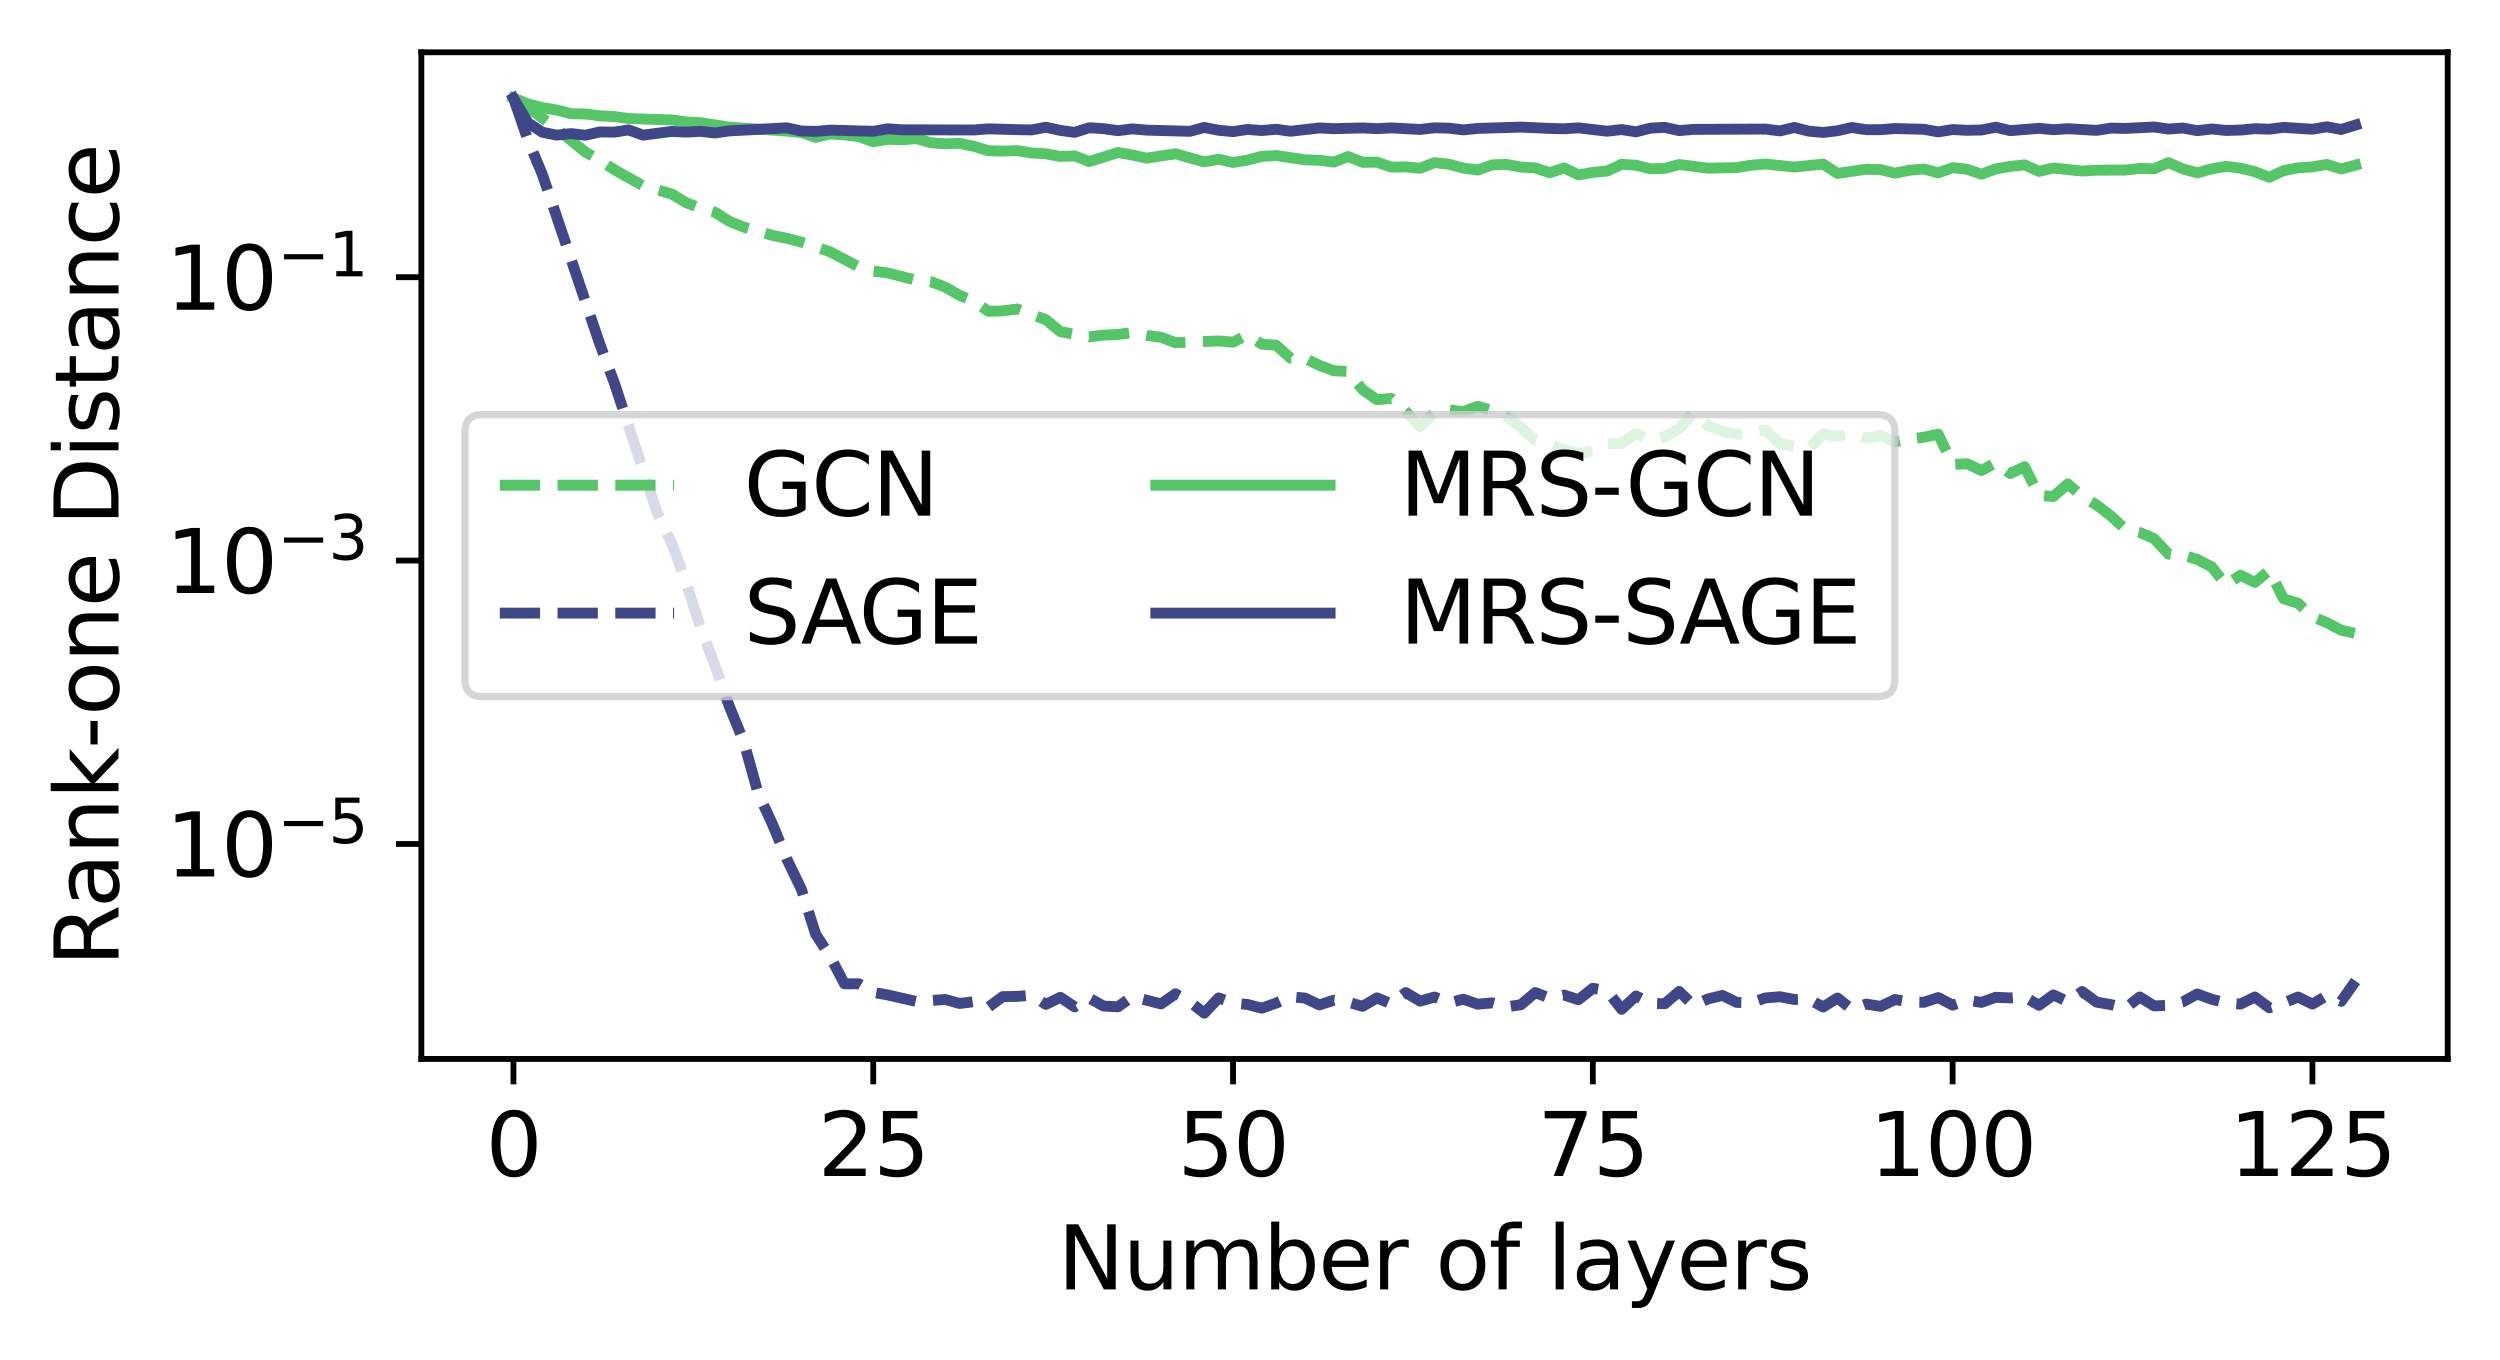 <?xml version="1.0" encoding="utf-8" standalone="no"?>
<!DOCTYPE svg PUBLIC "-//W3C//DTD SVG 1.1//EN"
  "http://www.w3.org/Graphics/SVG/1.1/DTD/svg11.dtd">
<svg xmlns:xlink="http://www.w3.org/1999/xlink" width="344.214pt" height="187.227pt" viewBox="0 0 344.214 187.227" xmlns="http://www.w3.org/2000/svg" version="1.1">
 <defs>
  <style type="text/css">*{stroke-linejoin: round; stroke-linecap: butt}</style>
 </defs>
 <g id="figure_1">
  <g id="patch_1">
   <path d="M 0 187.227 
L 344.214 187.227 
L 344.214 0 
L 0 0 
z
" style="fill: #ffffff"/>
  </g>
  <g id="axes_1">
   <g id="patch_2">
    <path d="M 58.014 145.8 
L 337.014 145.8 
L 337.014 7.2 
L 58.014 7.2 
z
" style="fill: #ffffff"/>
   </g>
   <g id="matplotlib.axis_1">
    <g id="xtick_1">
     <g id="line2d_1">
      <defs>
       <path id="m1da45fe291" d="M 0 0 
L 0 3.5 
" style="stroke: #000000; stroke-width: 0.8"/>
      </defs>
      <g>
       <use xlink:href="#m1da45fe291" x="70.696" y="145.8" style="stroke: #000000; stroke-width: 0.8"/>
      </g>
     </g>
     <g id="text_1">
      <!-- 0 -->
      <g transform="translate(66.878 161.918) scale(0.12 -0.12)">
       <defs>
        <path id="DejaVuSans-30" d="M 2034 4250 
Q 1547 4250 1301 3770 
Q 1056 3291 1056 2328 
Q 1056 1369 1301 889 
Q 1547 409 2034 409 
Q 2525 409 2770 889 
Q 3016 1369 3016 2328 
Q 3016 3291 2770 3770 
Q 2525 4250 2034 4250 
z
M 2034 4750 
Q 2819 4750 3233 4129 
Q 3647 3509 3647 2328 
Q 3647 1150 3233 529 
Q 2819 -91 2034 -91 
Q 1250 -91 836 529 
Q 422 1150 422 2328 
Q 422 3509 836 4129 
Q 1250 4750 2034 4750 
z
" transform="scale(0.016)"/>
       </defs>
       <use xlink:href="#DejaVuSans-30"/>
      </g>
     </g>
    </g>
    <g id="xtick_2">
     <g id="line2d_2">
      <g>
       <use xlink:href="#m1da45fe291" x="120.234" y="145.8" style="stroke: #000000; stroke-width: 0.8"/>
      </g>
     </g>
     <g id="text_2">
      <!-- 25 -->
      <g transform="translate(112.599 161.918) scale(0.12 -0.12)">
       <defs>
        <path id="DejaVuSans-32" d="M 1228 531 
L 3431 531 
L 3431 0 
L 469 0 
L 469 531 
Q 828 903 1448 1529 
Q 2069 2156 2228 2338 
Q 2531 2678 2651 2914 
Q 2772 3150 2772 3378 
Q 2772 3750 2511 3984 
Q 2250 4219 1831 4219 
Q 1534 4219 1204 4116 
Q 875 4013 500 3803 
L 500 4441 
Q 881 4594 1212 4672 
Q 1544 4750 1819 4750 
Q 2544 4750 2975 4387 
Q 3406 4025 3406 3419 
Q 3406 3131 3298 2873 
Q 3191 2616 2906 2266 
Q 2828 2175 2409 1742 
Q 1991 1309 1228 531 
z
" transform="scale(0.016)"/>
        <path id="DejaVuSans-35" d="M 691 4666 
L 3169 4666 
L 3169 4134 
L 1269 4134 
L 1269 2991 
Q 1406 3038 1543 3061 
Q 1681 3084 1819 3084 
Q 2600 3084 3056 2656 
Q 3513 2228 3513 1497 
Q 3513 744 3044 326 
Q 2575 -91 1722 -91 
Q 1428 -91 1123 -41 
Q 819 9 494 109 
L 494 744 
Q 775 591 1075 516 
Q 1375 441 1709 441 
Q 2250 441 2565 725 
Q 2881 1009 2881 1497 
Q 2881 1984 2565 2268 
Q 2250 2553 1709 2553 
Q 1456 2553 1204 2497 
Q 953 2441 691 2322 
L 691 4666 
z
" transform="scale(0.016)"/>
       </defs>
       <use xlink:href="#DejaVuSans-32"/>
       <use xlink:href="#DejaVuSans-35" x="63.623"/>
      </g>
     </g>
    </g>
    <g id="xtick_3">
     <g id="line2d_3">
      <g>
       <use xlink:href="#m1da45fe291" x="169.772" y="145.8" style="stroke: #000000; stroke-width: 0.8"/>
      </g>
     </g>
     <g id="text_3">
      <!-- 50 -->
      <g transform="translate(162.137 161.918) scale(0.12 -0.12)">
       <use xlink:href="#DejaVuSans-35"/>
       <use xlink:href="#DejaVuSans-30" x="63.623"/>
      </g>
     </g>
    </g>
    <g id="xtick_4">
     <g id="line2d_4">
      <g>
       <use xlink:href="#m1da45fe291" x="219.311" y="145.8" style="stroke: #000000; stroke-width: 0.8"/>
      </g>
     </g>
     <g id="text_4">
      <!-- 75 -->
      <g transform="translate(211.676 161.918) scale(0.12 -0.12)">
       <defs>
        <path id="DejaVuSans-37" d="M 525 4666 
L 3525 4666 
L 3525 4397 
L 1831 0 
L 1172 0 
L 2766 4134 
L 525 4134 
L 525 4666 
z
" transform="scale(0.016)"/>
       </defs>
       <use xlink:href="#DejaVuSans-37"/>
       <use xlink:href="#DejaVuSans-35" x="63.623"/>
      </g>
     </g>
    </g>
    <g id="xtick_5">
     <g id="line2d_5">
      <g>
       <use xlink:href="#m1da45fe291" x="268.849" y="145.8" style="stroke: #000000; stroke-width: 0.8"/>
      </g>
     </g>
     <g id="text_5">
      <!-- 100 -->
      <g transform="translate(257.396 161.918) scale(0.12 -0.12)">
       <defs>
        <path id="DejaVuSans-31" d="M 794 531 
L 1825 531 
L 1825 4091 
L 703 3866 
L 703 4441 
L 1819 4666 
L 2450 4666 
L 2450 531 
L 3481 531 
L 3481 0 
L 794 0 
L 794 531 
z
" transform="scale(0.016)"/>
       </defs>
       <use xlink:href="#DejaVuSans-31"/>
       <use xlink:href="#DejaVuSans-30" x="63.623"/>
       <use xlink:href="#DejaVuSans-30" x="127.246"/>
      </g>
     </g>
    </g>
    <g id="xtick_6">
     <g id="line2d_6">
      <g>
       <use xlink:href="#m1da45fe291" x="318.387" y="145.8" style="stroke: #000000; stroke-width: 0.8"/>
      </g>
     </g>
     <g id="text_6">
      <!-- 125 -->
      <g transform="translate(306.935 161.918) scale(0.12 -0.12)">
       <use xlink:href="#DejaVuSans-31"/>
       <use xlink:href="#DejaVuSans-32" x="63.623"/>
       <use xlink:href="#DejaVuSans-35" x="127.246"/>
      </g>
     </g>
    </g>
    <g id="text_7">
     <!-- Number of layers -->
     <g transform="translate(145.634 177.532) scale(0.12 -0.12)">
      <defs>
       <path id="DejaVuSans-4e" d="M 628 4666 
L 1478 4666 
L 3547 763 
L 3547 4666 
L 4159 4666 
L 4159 0 
L 3309 0 
L 1241 3903 
L 1241 0 
L 628 0 
L 628 4666 
z
" transform="scale(0.016)"/>
       <path id="DejaVuSans-75" d="M 544 1381 
L 544 3500 
L 1119 3500 
L 1119 1403 
Q 1119 906 1312 657 
Q 1506 409 1894 409 
Q 2359 409 2629 706 
Q 2900 1003 2900 1516 
L 2900 3500 
L 3475 3500 
L 3475 0 
L 2900 0 
L 2900 538 
Q 2691 219 2414 64 
Q 2138 -91 1772 -91 
Q 1169 -91 856 284 
Q 544 659 544 1381 
z
M 1991 3584 
L 1991 3584 
z
" transform="scale(0.016)"/>
       <path id="DejaVuSans-6d" d="M 3328 2828 
Q 3544 3216 3844 3400 
Q 4144 3584 4550 3584 
Q 5097 3584 5394 3201 
Q 5691 2819 5691 2113 
L 5691 0 
L 5113 0 
L 5113 2094 
Q 5113 2597 4934 2840 
Q 4756 3084 4391 3084 
Q 3944 3084 3684 2787 
Q 3425 2491 3425 1978 
L 3425 0 
L 2847 0 
L 2847 2094 
Q 2847 2600 2669 2842 
Q 2491 3084 2119 3084 
Q 1678 3084 1418 2786 
Q 1159 2488 1159 1978 
L 1159 0 
L 581 0 
L 581 3500 
L 1159 3500 
L 1159 2956 
Q 1356 3278 1631 3431 
Q 1906 3584 2284 3584 
Q 2666 3584 2933 3390 
Q 3200 3197 3328 2828 
z
" transform="scale(0.016)"/>
       <path id="DejaVuSans-62" d="M 3116 1747 
Q 3116 2381 2855 2742 
Q 2594 3103 2138 3103 
Q 1681 3103 1420 2742 
Q 1159 2381 1159 1747 
Q 1159 1113 1420 752 
Q 1681 391 2138 391 
Q 2594 391 2855 752 
Q 3116 1113 3116 1747 
z
M 1159 2969 
Q 1341 3281 1617 3432 
Q 1894 3584 2278 3584 
Q 2916 3584 3314 3078 
Q 3713 2572 3713 1747 
Q 3713 922 3314 415 
Q 2916 -91 2278 -91 
Q 1894 -91 1617 61 
Q 1341 213 1159 525 
L 1159 0 
L 581 0 
L 581 4863 
L 1159 4863 
L 1159 2969 
z
" transform="scale(0.016)"/>
       <path id="DejaVuSans-65" d="M 3597 1894 
L 3597 1613 
L 953 1613 
Q 991 1019 1311 708 
Q 1631 397 2203 397 
Q 2534 397 2845 478 
Q 3156 559 3463 722 
L 3463 178 
Q 3153 47 2828 -22 
Q 2503 -91 2169 -91 
Q 1331 -91 842 396 
Q 353 884 353 1716 
Q 353 2575 817 3079 
Q 1281 3584 2069 3584 
Q 2775 3584 3186 3129 
Q 3597 2675 3597 1894 
z
M 3022 2063 
Q 3016 2534 2758 2815 
Q 2500 3097 2075 3097 
Q 1594 3097 1305 2825 
Q 1016 2553 972 2059 
L 3022 2063 
z
" transform="scale(0.016)"/>
       <path id="DejaVuSans-72" d="M 2631 2963 
Q 2534 3019 2420 3045 
Q 2306 3072 2169 3072 
Q 1681 3072 1420 2755 
Q 1159 2438 1159 1844 
L 1159 0 
L 581 0 
L 581 3500 
L 1159 3500 
L 1159 2956 
Q 1341 3275 1631 3429 
Q 1922 3584 2338 3584 
Q 2397 3584 2469 3576 
Q 2541 3569 2628 3553 
L 2631 2963 
z
" transform="scale(0.016)"/>
       <path id="DejaVuSans-20" transform="scale(0.016)"/>
       <path id="DejaVuSans-6f" d="M 1959 3097 
Q 1497 3097 1228 2736 
Q 959 2375 959 1747 
Q 959 1119 1226 758 
Q 1494 397 1959 397 
Q 2419 397 2687 759 
Q 2956 1122 2956 1747 
Q 2956 2369 2687 2733 
Q 2419 3097 1959 3097 
z
M 1959 3584 
Q 2709 3584 3137 3096 
Q 3566 2609 3566 1747 
Q 3566 888 3137 398 
Q 2709 -91 1959 -91 
Q 1206 -91 779 398 
Q 353 888 353 1747 
Q 353 2609 779 3096 
Q 1206 3584 1959 3584 
z
" transform="scale(0.016)"/>
       <path id="DejaVuSans-66" d="M 2375 4863 
L 2375 4384 
L 1825 4384 
Q 1516 4384 1395 4259 
Q 1275 4134 1275 3809 
L 1275 3500 
L 2222 3500 
L 2222 3053 
L 1275 3053 
L 1275 0 
L 697 0 
L 697 3053 
L 147 3053 
L 147 3500 
L 697 3500 
L 697 3744 
Q 697 4328 969 4595 
Q 1241 4863 1831 4863 
L 2375 4863 
z
" transform="scale(0.016)"/>
       <path id="DejaVuSans-6c" d="M 603 4863 
L 1178 4863 
L 1178 0 
L 603 0 
L 603 4863 
z
" transform="scale(0.016)"/>
       <path id="DejaVuSans-61" d="M 2194 1759 
Q 1497 1759 1228 1600 
Q 959 1441 959 1056 
Q 959 750 1161 570 
Q 1363 391 1709 391 
Q 2188 391 2477 730 
Q 2766 1069 2766 1631 
L 2766 1759 
L 2194 1759 
z
M 3341 1997 
L 3341 0 
L 2766 0 
L 2766 531 
Q 2569 213 2275 61 
Q 1981 -91 1556 -91 
Q 1019 -91 701 211 
Q 384 513 384 1019 
Q 384 1609 779 1909 
Q 1175 2209 1959 2209 
L 2766 2209 
L 2766 2266 
Q 2766 2663 2505 2880 
Q 2244 3097 1772 3097 
Q 1472 3097 1187 3025 
Q 903 2953 641 2809 
L 641 3341 
Q 956 3463 1253 3523 
Q 1550 3584 1831 3584 
Q 2591 3584 2966 3190 
Q 3341 2797 3341 1997 
z
" transform="scale(0.016)"/>
       <path id="DejaVuSans-79" d="M 2059 -325 
Q 1816 -950 1584 -1140 
Q 1353 -1331 966 -1331 
L 506 -1331 
L 506 -850 
L 844 -850 
Q 1081 -850 1212 -737 
Q 1344 -625 1503 -206 
L 1606 56 
L 191 3500 
L 800 3500 
L 1894 763 
L 2988 3500 
L 3597 3500 
L 2059 -325 
z
" transform="scale(0.016)"/>
       <path id="DejaVuSans-73" d="M 2834 3397 
L 2834 2853 
Q 2591 2978 2328 3040 
Q 2066 3103 1784 3103 
Q 1356 3103 1142 2972 
Q 928 2841 928 2578 
Q 928 2378 1081 2264 
Q 1234 2150 1697 2047 
L 1894 2003 
Q 2506 1872 2764 1633 
Q 3022 1394 3022 966 
Q 3022 478 2636 193 
Q 2250 -91 1575 -91 
Q 1294 -91 989 -36 
Q 684 19 347 128 
L 347 722 
Q 666 556 975 473 
Q 1284 391 1588 391 
Q 1994 391 2212 530 
Q 2431 669 2431 922 
Q 2431 1156 2273 1281 
Q 2116 1406 1581 1522 
L 1381 1569 
Q 847 1681 609 1914 
Q 372 2147 372 2553 
Q 372 3047 722 3315 
Q 1072 3584 1716 3584 
Q 2034 3584 2315 3537 
Q 2597 3491 2834 3397 
z
" transform="scale(0.016)"/>
      </defs>
      <use xlink:href="#DejaVuSans-4e"/>
      <use xlink:href="#DejaVuSans-75" x="74.805"/>
      <use xlink:href="#DejaVuSans-6d" x="138.184"/>
      <use xlink:href="#DejaVuSans-62" x="235.596"/>
      <use xlink:href="#DejaVuSans-65" x="299.072"/>
      <use xlink:href="#DejaVuSans-72" x="360.596"/>
      <use xlink:href="#DejaVuSans-20" x="401.709"/>
      <use xlink:href="#DejaVuSans-6f" x="433.496"/>
      <use xlink:href="#DejaVuSans-66" x="494.678"/>
      <use xlink:href="#DejaVuSans-20" x="529.883"/>
      <use xlink:href="#DejaVuSans-6c" x="561.67"/>
      <use xlink:href="#DejaVuSans-61" x="589.453"/>
      <use xlink:href="#DejaVuSans-79" x="650.732"/>
      <use xlink:href="#DejaVuSans-65" x="709.912"/>
      <use xlink:href="#DejaVuSans-72" x="771.436"/>
      <use xlink:href="#DejaVuSans-73" x="812.549"/>
     </g>
    </g>
   </g>
   <g id="matplotlib.axis_2">
    <g id="ytick_1">
     <g id="line2d_7">
      <defs>
       <path id="m8087c7dbec" d="M 0 0 
L -3.5 0 
" style="stroke: #000000; stroke-width: 0.8"/>
      </defs>
      <g>
       <use xlink:href="#m8087c7dbec" x="58.014" y="116.204" style="stroke: #000000; stroke-width: 0.8"/>
      </g>
     </g>
     <g id="text_8">
      <!-- $\mathdefault{10^{-5}}$ -->
      <g transform="translate(22.814 120.763) scale(0.12 -0.12)">
       <defs>
        <path id="DejaVuSans-2212" d="M 678 2272 
L 4684 2272 
L 4684 1741 
L 678 1741 
L 678 2272 
z
" transform="scale(0.016)"/>
       </defs>
       <use xlink:href="#DejaVuSans-31" transform="translate(0 0.684)"/>
       <use xlink:href="#DejaVuSans-30" transform="translate(63.623 0.684)"/>
       <use xlink:href="#DejaVuSans-2212" transform="translate(128.203 38.966) scale(0.7)"/>
       <use xlink:href="#DejaVuSans-35" transform="translate(186.855 38.966) scale(0.7)"/>
      </g>
     </g>
    </g>
    <g id="ytick_2">
     <g id="line2d_8">
      <g>
       <use xlink:href="#m8087c7dbec" x="58.014" y="77.185" style="stroke: #000000; stroke-width: 0.8"/>
      </g>
     </g>
     <g id="text_9">
      <!-- $\mathdefault{10^{-3}}$ -->
      <g transform="translate(22.814 81.744) scale(0.12 -0.12)">
       <defs>
        <path id="DejaVuSans-33" d="M 2597 2516 
Q 3050 2419 3304 2112 
Q 3559 1806 3559 1356 
Q 3559 666 3084 287 
Q 2609 -91 1734 -91 
Q 1441 -91 1130 -33 
Q 819 25 488 141 
L 488 750 
Q 750 597 1062 519 
Q 1375 441 1716 441 
Q 2309 441 2620 675 
Q 2931 909 2931 1356 
Q 2931 1769 2642 2001 
Q 2353 2234 1838 2234 
L 1294 2234 
L 1294 2753 
L 1863 2753 
Q 2328 2753 2575 2939 
Q 2822 3125 2822 3475 
Q 2822 3834 2567 4026 
Q 2313 4219 1838 4219 
Q 1578 4219 1281 4162 
Q 984 4106 628 3988 
L 628 4550 
Q 988 4650 1302 4700 
Q 1616 4750 1894 4750 
Q 2613 4750 3031 4423 
Q 3450 4097 3450 3541 
Q 3450 3153 3228 2886 
Q 3006 2619 2597 2516 
z
" transform="scale(0.016)"/>
       </defs>
       <use xlink:href="#DejaVuSans-31" transform="translate(0 0.766)"/>
       <use xlink:href="#DejaVuSans-30" transform="translate(63.623 0.766)"/>
       <use xlink:href="#DejaVuSans-2212" transform="translate(128.203 39.047) scale(0.7)"/>
       <use xlink:href="#DejaVuSans-33" transform="translate(186.855 39.047) scale(0.7)"/>
      </g>
     </g>
    </g>
    <g id="ytick_3">
     <g id="line2d_9">
      <g>
       <use xlink:href="#m8087c7dbec" x="58.014" y="38.166" style="stroke: #000000; stroke-width: 0.8"/>
      </g>
     </g>
     <g id="text_10">
      <!-- $\mathdefault{10^{-1}}$ -->
      <g transform="translate(22.814 42.725) scale(0.12 -0.12)">
       <use xlink:href="#DejaVuSans-31" transform="translate(0 0.684)"/>
       <use xlink:href="#DejaVuSans-30" transform="translate(63.623 0.684)"/>
       <use xlink:href="#DejaVuSans-2212" transform="translate(128.203 38.966) scale(0.7)"/>
       <use xlink:href="#DejaVuSans-31" transform="translate(186.855 38.966) scale(0.7)"/>
      </g>
     </g>
    </g>
    <g id="text_11">
     <!-- Rank-one Distance -->
     <g transform="translate(16.318 133.072) rotate(-90) scale(0.12 -0.12)">
      <defs>
       <path id="DejaVuSans-52" d="M 2841 2188 
Q 3044 2119 3236 1894 
Q 3428 1669 3622 1275 
L 4263 0 
L 3584 0 
L 2988 1197 
Q 2756 1666 2539 1819 
Q 2322 1972 1947 1972 
L 1259 1972 
L 1259 0 
L 628 0 
L 628 4666 
L 2053 4666 
Q 2853 4666 3247 4331 
Q 3641 3997 3641 3322 
Q 3641 2881 3436 2590 
Q 3231 2300 2841 2188 
z
M 1259 4147 
L 1259 2491 
L 2053 2491 
Q 2509 2491 2742 2702 
Q 2975 2913 2975 3322 
Q 2975 3731 2742 3939 
Q 2509 4147 2053 4147 
L 1259 4147 
z
" transform="scale(0.016)"/>
       <path id="DejaVuSans-6e" d="M 3513 2113 
L 3513 0 
L 2938 0 
L 2938 2094 
Q 2938 2591 2744 2837 
Q 2550 3084 2163 3084 
Q 1697 3084 1428 2787 
Q 1159 2491 1159 1978 
L 1159 0 
L 581 0 
L 581 3500 
L 1159 3500 
L 1159 2956 
Q 1366 3272 1645 3428 
Q 1925 3584 2291 3584 
Q 2894 3584 3203 3211 
Q 3513 2838 3513 2113 
z
" transform="scale(0.016)"/>
       <path id="DejaVuSans-6b" d="M 581 4863 
L 1159 4863 
L 1159 1991 
L 2875 3500 
L 3609 3500 
L 1753 1863 
L 3688 0 
L 2938 0 
L 1159 1709 
L 1159 0 
L 581 0 
L 581 4863 
z
" transform="scale(0.016)"/>
       <path id="DejaVuSans-2d" d="M 313 2009 
L 1997 2009 
L 1997 1497 
L 313 1497 
L 313 2009 
z
" transform="scale(0.016)"/>
       <path id="DejaVuSans-44" d="M 1259 4147 
L 1259 519 
L 2022 519 
Q 2988 519 3436 956 
Q 3884 1394 3884 2338 
Q 3884 3275 3436 3711 
Q 2988 4147 2022 4147 
L 1259 4147 
z
M 628 4666 
L 1925 4666 
Q 3281 4666 3915 4102 
Q 4550 3538 4550 2338 
Q 4550 1131 3912 565 
Q 3275 0 1925 0 
L 628 0 
L 628 4666 
z
" transform="scale(0.016)"/>
       <path id="DejaVuSans-69" d="M 603 3500 
L 1178 3500 
L 1178 0 
L 603 0 
L 603 3500 
z
M 603 4863 
L 1178 4863 
L 1178 4134 
L 603 4134 
L 603 4863 
z
" transform="scale(0.016)"/>
       <path id="DejaVuSans-74" d="M 1172 4494 
L 1172 3500 
L 2356 3500 
L 2356 3053 
L 1172 3053 
L 1172 1153 
Q 1172 725 1289 603 
Q 1406 481 1766 481 
L 2356 481 
L 2356 0 
L 1766 0 
Q 1100 0 847 248 
Q 594 497 594 1153 
L 594 3053 
L 172 3053 
L 172 3500 
L 594 3500 
L 594 4494 
L 1172 4494 
z
" transform="scale(0.016)"/>
       <path id="DejaVuSans-63" d="M 3122 3366 
L 3122 2828 
Q 2878 2963 2633 3030 
Q 2388 3097 2138 3097 
Q 1578 3097 1268 2742 
Q 959 2388 959 1747 
Q 959 1106 1268 751 
Q 1578 397 2138 397 
Q 2388 397 2633 464 
Q 2878 531 3122 666 
L 3122 134 
Q 2881 22 2623 -34 
Q 2366 -91 2075 -91 
Q 1284 -91 818 406 
Q 353 903 353 1747 
Q 353 2603 823 3093 
Q 1294 3584 2113 3584 
Q 2378 3584 2631 3529 
Q 2884 3475 3122 3366 
z
" transform="scale(0.016)"/>
      </defs>
      <use xlink:href="#DejaVuSans-52"/>
      <use xlink:href="#DejaVuSans-61" x="67.232"/>
      <use xlink:href="#DejaVuSans-6e" x="128.512"/>
      <use xlink:href="#DejaVuSans-6b" x="191.891"/>
      <use xlink:href="#DejaVuSans-2d" x="249.801"/>
      <use xlink:href="#DejaVuSans-6f" x="287.76"/>
      <use xlink:href="#DejaVuSans-6e" x="348.941"/>
      <use xlink:href="#DejaVuSans-65" x="412.32"/>
      <use xlink:href="#DejaVuSans-20" x="473.844"/>
      <use xlink:href="#DejaVuSans-44" x="505.631"/>
      <use xlink:href="#DejaVuSans-69" x="582.633"/>
      <use xlink:href="#DejaVuSans-73" x="610.416"/>
      <use xlink:href="#DejaVuSans-74" x="662.516"/>
      <use xlink:href="#DejaVuSans-61" x="701.725"/>
      <use xlink:href="#DejaVuSans-6e" x="763.004"/>
      <use xlink:href="#DejaVuSans-63" x="826.383"/>
      <use xlink:href="#DejaVuSans-65" x="881.363"/>
     </g>
    </g>
   </g>
   <g id="line2d_10">
    <path d="M 70.696 13.5 
L 72.677 14.772 
L 76.64 17.719 
L 80.603 20.949 
L 82.585 22.033 
L 84.566 23.359 
L 88.529 25.579 
L 92.492 26.713 
L 94.474 27.907 
L 96.456 28.663 
L 98.437 29.216 
L 100.419 30.475 
L 102.4 31.27 
L 106.363 32.415 
L 108.345 32.811 
L 110.326 33.338 
L 114.289 34.672 
L 118.252 36.76 
L 120.234 37.325 
L 122.215 37.578 
L 126.179 38.595 
L 128.16 38.777 
L 130.142 39.534 
L 132.123 40.67 
L 134.105 41.463 
L 136.086 42.859 
L 138.068 42.807 
L 140.049 42.539 
L 144.012 44.027 
L 145.994 45.663 
L 149.957 46.388 
L 151.938 46.142 
L 153.92 46.05 
L 155.902 45.789 
L 157.883 46.191 
L 159.865 46.438 
L 161.846 47.184 
L 167.791 46.943 
L 169.772 47.112 
L 171.754 46.096 
L 173.735 47.381 
L 175.717 47.535 
L 177.698 49.324 
L 179.68 49.345 
L 181.661 50.309 
L 183.643 51.041 
L 185.625 51.153 
L 187.606 53.655 
L 189.588 55.029 
L 191.569 54.866 
L 193.551 56.656 
L 195.532 58.731 
L 197.514 56.786 
L 199.495 56.43 
L 201.477 56.683 
L 203.458 55.938 
L 205.44 56.53 
L 207.421 57.326 
L 209.403 58.816 
L 211.384 60.607 
L 213.366 61.164 
L 215.348 61.903 
L 217.329 62.431 
L 219.311 62.066 
L 221.292 61.107 
L 223.274 61.077 
L 225.255 59.665 
L 227.237 60.648 
L 229.218 60.126 
L 231.2 59.042 
L 233.181 56.772 
L 235.163 58.604 
L 237.144 59.377 
L 239.126 59.792 
L 243.089 59.225 
L 245.071 61.094 
L 249.034 61.76 
L 251.015 59.759 
L 252.997 60.104 
L 254.978 59.614 
L 256.96 60.317 
L 258.941 59.944 
L 260.923 60.861 
L 262.904 60.462 
L 264.886 60.197 
L 266.867 59.787 
L 268.849 63.949 
L 270.831 63.849 
L 272.812 64.784 
L 274.794 63.712 
L 276.775 65.203 
L 278.757 64.254 
L 280.738 68.233 
L 282.72 68.366 
L 284.701 66.621 
L 286.683 68.349 
L 288.664 69.528 
L 290.646 71.038 
L 292.627 72.858 
L 294.609 73.317 
L 296.59 74.156 
L 298.572 76.292 
L 300.554 76.438 
L 302.535 77.027 
L 304.517 78.052 
L 306.498 80.538 
L 308.48 79.2 
L 310.461 80.192 
L 312.443 78.532 
L 314.424 82.446 
L 316.406 83.055 
L 318.387 84.917 
L 320.369 85.73 
L 322.35 86.774 
L 324.332 87.222 
L 324.332 87.222 
" clip-path="url(#pfe940714a4)" style="fill: none; stroke-dasharray: 5.55,2.4; stroke-dashoffset: 0; stroke: #55c667; stroke-width: 1.5"/>
   </g>
   <g id="line2d_11">
    <path d="M 70.696 13.5 
L 72.677 19.244 
L 74.659 23.982 
L 82.585 47.375 
L 84.566 52.667 
L 90.511 70.684 
L 92.492 74.811 
L 94.474 80.24 
L 96.456 86.461 
L 98.437 91.622 
L 100.419 97.259 
L 102.4 102.101 
L 104.382 109.21 
L 106.363 113.499 
L 108.345 118.315 
L 110.326 122.401 
L 112.308 128.631 
L 114.289 131.668 
L 116.271 135.454 
L 118.252 135.453 
L 120.234 136.636 
L 122.215 136.987 
L 126.179 137.89 
L 130.142 137.615 
L 132.123 138.164 
L 134.105 137.914 
L 136.086 138.684 
L 138.068 137.216 
L 140.049 137.193 
L 142.031 137.015 
L 144.012 138.288 
L 145.994 137.314 
L 147.975 138.637 
L 149.957 137.418 
L 151.938 138.519 
L 153.92 138.624 
L 155.902 137.212 
L 159.865 138.225 
L 161.846 136.832 
L 163.828 137.933 
L 165.809 139.5 
L 167.791 137.401 
L 169.772 138.112 
L 171.754 138.297 
L 173.735 138.813 
L 175.717 138.108 
L 177.698 137.238 
L 179.68 137.425 
L 181.661 138.362 
L 183.643 137.724 
L 185.625 137.985 
L 187.606 138.555 
L 189.588 137.391 
L 191.569 138.23 
L 193.551 136.666 
L 195.532 137.843 
L 197.514 137.274 
L 199.495 138.08 
L 201.477 137.573 
L 203.458 138.264 
L 205.44 138.083 
L 207.421 138.632 
L 209.403 138.341 
L 211.384 136.66 
L 213.366 137.428 
L 215.348 137.005 
L 217.329 137.641 
L 219.311 136.074 
L 221.292 136.422 
L 223.274 138.965 
L 225.255 137.131 
L 227.237 138.148 
L 229.218 138.202 
L 231.2 136.504 
L 233.181 138.453 
L 235.163 137.539 
L 237.144 137.056 
L 239.126 138.02 
L 241.107 138.064 
L 243.089 137.399 
L 245.071 137.236 
L 247.052 137.615 
L 249.034 137.549 
L 251.015 138.649 
L 252.997 137.415 
L 254.978 138.98 
L 256.96 138.241 
L 258.941 138.567 
L 260.923 137.618 
L 262.904 137.962 
L 264.886 138.002 
L 266.867 137.351 
L 268.849 138.394 
L 270.831 137.71 
L 272.812 138.015 
L 274.794 137.312 
L 276.775 137.401 
L 278.757 137.254 
L 280.738 138.414 
L 282.72 136.984 
L 284.701 137.914 
L 286.683 136.517 
L 288.664 137.98 
L 290.646 138.323 
L 292.627 138.822 
L 294.609 137.268 
L 296.59 138.499 
L 298.572 138.419 
L 300.554 137.941 
L 302.535 136.855 
L 304.517 137.59 
L 306.498 138.076 
L 308.48 138.248 
L 310.461 137.275 
L 312.443 138.757 
L 314.424 138.087 
L 316.406 137.274 
L 318.387 138.246 
L 320.369 137.092 
L 322.35 137.869 
L 324.332 135.069 
L 324.332 135.069 
" clip-path="url(#pfe940714a4)" style="fill: none; stroke-dasharray: 5.55,2.4; stroke-dashoffset: 0; stroke: #404788; stroke-width: 1.5"/>
   </g>
   <g id="line2d_12">
    <path d="M 70.696 13.5 
L 72.677 14.299 
L 74.659 14.816 
L 76.64 15.146 
L 78.622 15.656 
L 80.603 15.689 
L 82.585 15.951 
L 84.566 16.046 
L 86.548 16.325 
L 92.492 16.513 
L 94.474 16.79 
L 96.456 16.895 
L 100.419 17.511 
L 108.345 18.054 
L 110.326 18.24 
L 112.308 18.909 
L 114.289 18.44 
L 116.271 18.566 
L 118.252 18.823 
L 120.234 19.51 
L 122.215 19.18 
L 124.197 19.238 
L 126.179 19.083 
L 128.16 19.645 
L 130.142 19.808 
L 132.123 19.736 
L 134.105 20.152 
L 136.086 20.757 
L 138.068 20.806 
L 140.049 20.732 
L 142.031 21.061 
L 144.012 21.178 
L 145.994 21.544 
L 147.975 21.466 
L 149.957 22.249 
L 153.92 21.007 
L 155.902 21.333 
L 157.883 21.778 
L 161.846 21.175 
L 165.809 22.29 
L 167.791 21.923 
L 169.772 22.37 
L 171.754 22.049 
L 173.735 21.526 
L 175.717 21.408 
L 179.68 22.001 
L 181.661 22.071 
L 183.643 22.316 
L 185.625 21.552 
L 187.606 22.349 
L 189.588 22.329 
L 191.569 23.015 
L 193.551 22.978 
L 195.532 23.168 
L 197.514 22.397 
L 199.495 22.608 
L 201.477 23.145 
L 203.458 23.41 
L 205.44 22.7 
L 207.421 22.637 
L 209.403 23.007 
L 211.384 23.116 
L 213.366 23.786 
L 215.348 23.125 
L 217.329 24.084 
L 219.311 23.734 
L 221.292 23.549 
L 223.274 22.619 
L 225.255 22.752 
L 227.237 23.246 
L 229.218 23.181 
L 231.2 22.652 
L 235.163 23.159 
L 239.126 23.074 
L 241.107 22.748 
L 243.089 22.587 
L 247.052 22.999 
L 251.015 22.592 
L 252.997 23.877 
L 256.96 23.298 
L 258.941 23.358 
L 260.923 23.842 
L 262.904 23.438 
L 264.886 23.27 
L 266.867 23.804 
L 268.849 23.088 
L 270.831 23.307 
L 272.812 23.981 
L 274.794 23.261 
L 276.775 22.911 
L 278.757 22.698 
L 280.738 23.595 
L 282.72 23.137 
L 286.683 23.554 
L 288.664 23.429 
L 292.627 23.415 
L 294.609 23.189 
L 296.59 23.24 
L 298.572 22.392 
L 300.554 23.257 
L 302.535 23.802 
L 304.517 23.255 
L 306.498 22.906 
L 308.48 23.158 
L 310.461 23.639 
L 312.443 24.399 
L 314.424 23.497 
L 316.406 23.11 
L 318.387 22.975 
L 320.369 22.64 
L 322.35 23.268 
L 324.332 22.726 
L 324.332 22.726 
" clip-path="url(#pfe940714a4)" style="fill: none; stroke: #55c667; stroke-width: 1.5; stroke-linecap: square"/>
   </g>
   <g id="line2d_13">
    <path d="M 70.696 13.5 
L 72.677 16.875 
L 74.659 18.204 
L 76.64 18.608 
L 78.622 18.396 
L 80.603 18.618 
L 82.585 18.168 
L 84.566 18.192 
L 86.548 17.887 
L 88.529 18.607 
L 92.492 18.097 
L 94.474 18.189 
L 96.456 18.082 
L 98.437 18.312 
L 100.419 18.023 
L 108.345 17.6 
L 110.326 18.042 
L 112.308 18.095 
L 114.289 17.913 
L 120.234 18.081 
L 122.215 17.733 
L 124.197 17.871 
L 132.123 17.892 
L 134.105 17.898 
L 136.086 17.737 
L 140.049 17.853 
L 142.031 17.889 
L 144.012 17.52 
L 145.994 17.958 
L 147.975 18.221 
L 149.957 17.588 
L 151.938 17.713 
L 153.92 17.992 
L 155.902 17.743 
L 157.883 17.916 
L 163.828 18.081 
L 165.809 17.548 
L 167.791 17.939 
L 169.772 18.123 
L 171.754 17.818 
L 173.735 17.974 
L 175.717 17.795 
L 177.698 18.073 
L 181.661 17.617 
L 183.643 17.719 
L 187.606 17.614 
L 189.588 17.715 
L 191.569 17.609 
L 195.532 17.825 
L 197.514 17.596 
L 199.495 17.646 
L 201.477 17.883 
L 203.458 17.684 
L 209.403 17.498 
L 213.366 17.683 
L 215.348 17.73 
L 217.329 17.606 
L 221.292 18.065 
L 223.274 17.836 
L 225.255 18.148 
L 227.237 17.648 
L 229.218 17.532 
L 231.2 17.987 
L 233.181 17.811 
L 243.089 17.773 
L 245.071 18.027 
L 247.052 17.551 
L 249.034 18.058 
L 251.015 18.235 
L 252.997 18.001 
L 254.978 17.554 
L 256.96 17.861 
L 258.941 17.851 
L 260.923 17.697 
L 264.886 17.801 
L 266.867 18.157 
L 268.849 17.838 
L 270.831 17.942 
L 272.812 17.901 
L 274.794 17.515 
L 276.775 17.989 
L 280.738 17.67 
L 282.72 17.857 
L 284.701 17.721 
L 288.664 17.95 
L 290.646 17.64 
L 292.627 17.683 
L 296.59 17.483 
L 298.572 17.769 
L 300.554 17.627 
L 302.535 17.99 
L 304.517 17.757 
L 306.498 17.962 
L 308.48 17.908 
L 310.461 17.718 
L 312.443 17.786 
L 314.424 17.539 
L 318.387 17.793 
L 320.369 17.454 
L 322.35 17.829 
L 324.332 17.213 
L 324.332 17.213 
" clip-path="url(#pfe940714a4)" style="fill: none; stroke: #404788; stroke-width: 1.5; stroke-linecap: square"/>
   </g>
   <g id="patch_3">
    <path d="M 58.014 145.8 
L 58.014 7.2 
" style="fill: none; stroke: #000000; stroke-width: 0.8; stroke-linejoin: miter; stroke-linecap: square"/>
   </g>
   <g id="patch_4">
    <path d="M 337.014 145.8 
L 337.014 7.2 
" style="fill: none; stroke: #000000; stroke-width: 0.8; stroke-linejoin: miter; stroke-linecap: square"/>
   </g>
   <g id="patch_5">
    <path d="M 58.014 145.8 
L 337.014 145.8 
" style="fill: none; stroke: #000000; stroke-width: 0.8; stroke-linejoin: miter; stroke-linecap: square"/>
   </g>
   <g id="patch_6">
    <path d="M 58.014 7.2 
L 337.014 7.2 
" style="fill: none; stroke: #000000; stroke-width: 0.8; stroke-linejoin: miter; stroke-linecap: square"/>
   </g>
   <g id="legend_1">
    <g id="patch_7">
     <path d="M 66.414 95.914 
L 258.498 95.914 
Q 260.898 95.914 260.898 93.514 
L 260.898 59.486 
Q 260.898 57.086 258.498 57.086 
L 66.414 57.086 
Q 64.014 57.086 64.014 59.486 
L 64.014 93.514 
Q 64.014 95.914 66.414 95.914 
z
" style="fill: #ffffff; opacity: 0.8; stroke: #cccccc; stroke-linejoin: miter"/>
    </g>
    <g id="line2d_14">
     <path d="M 68.814 66.804 
L 80.814 66.804 
L 92.814 66.804 
" style="fill: none; stroke-dasharray: 5.55,2.4; stroke-dashoffset: 0; stroke: #55c667; stroke-width: 1.5"/>
    </g>
    <g id="text_12">
     <!-- GCN -->
     <g transform="translate(102.414 71.004) scale(0.12 -0.12)">
      <defs>
       <path id="DejaVuSans-47" d="M 3809 666 
L 3809 1919 
L 2778 1919 
L 2778 2438 
L 4434 2438 
L 4434 434 
Q 4069 175 3628 42 
Q 3188 -91 2688 -91 
Q 1594 -91 976 548 
Q 359 1188 359 2328 
Q 359 3472 976 4111 
Q 1594 4750 2688 4750 
Q 3144 4750 3555 4637 
Q 3966 4525 4313 4306 
L 4313 3634 
Q 3963 3931 3569 4081 
Q 3175 4231 2741 4231 
Q 1884 4231 1454 3753 
Q 1025 3275 1025 2328 
Q 1025 1384 1454 906 
Q 1884 428 2741 428 
Q 3075 428 3337 486 
Q 3600 544 3809 666 
z
" transform="scale(0.016)"/>
       <path id="DejaVuSans-43" d="M 4122 4306 
L 4122 3641 
Q 3803 3938 3442 4084 
Q 3081 4231 2675 4231 
Q 1875 4231 1450 3742 
Q 1025 3253 1025 2328 
Q 1025 1406 1450 917 
Q 1875 428 2675 428 
Q 3081 428 3442 575 
Q 3803 722 4122 1019 
L 4122 359 
Q 3791 134 3420 21 
Q 3050 -91 2638 -91 
Q 1578 -91 968 557 
Q 359 1206 359 2328 
Q 359 3453 968 4101 
Q 1578 4750 2638 4750 
Q 3056 4750 3426 4639 
Q 3797 4528 4122 4306 
z
" transform="scale(0.016)"/>
      </defs>
      <use xlink:href="#DejaVuSans-47"/>
      <use xlink:href="#DejaVuSans-43" x="77.49"/>
      <use xlink:href="#DejaVuSans-4e" x="147.314"/>
     </g>
    </g>
    <g id="line2d_15">
     <path d="M 68.814 84.418 
L 80.814 84.418 
L 92.814 84.418 
" style="fill: none; stroke-dasharray: 5.55,2.4; stroke-dashoffset: 0; stroke: #404788; stroke-width: 1.5"/>
    </g>
    <g id="text_13">
     <!-- SAGE -->
     <g transform="translate(102.414 88.618) scale(0.12 -0.12)">
      <defs>
       <path id="DejaVuSans-53" d="M 3425 4513 
L 3425 3897 
Q 3066 4069 2747 4153 
Q 2428 4238 2131 4238 
Q 1616 4238 1336 4038 
Q 1056 3838 1056 3469 
Q 1056 3159 1242 3001 
Q 1428 2844 1947 2747 
L 2328 2669 
Q 3034 2534 3370 2195 
Q 3706 1856 3706 1288 
Q 3706 609 3251 259 
Q 2797 -91 1919 -91 
Q 1588 -91 1214 -16 
Q 841 59 441 206 
L 441 856 
Q 825 641 1194 531 
Q 1563 422 1919 422 
Q 2459 422 2753 634 
Q 3047 847 3047 1241 
Q 3047 1584 2836 1778 
Q 2625 1972 2144 2069 
L 1759 2144 
Q 1053 2284 737 2584 
Q 422 2884 422 3419 
Q 422 4038 858 4394 
Q 1294 4750 2059 4750 
Q 2388 4750 2728 4690 
Q 3069 4631 3425 4513 
z
" transform="scale(0.016)"/>
       <path id="DejaVuSans-41" d="M 2188 4044 
L 1331 1722 
L 3047 1722 
L 2188 4044 
z
M 1831 4666 
L 2547 4666 
L 4325 0 
L 3669 0 
L 3244 1197 
L 1141 1197 
L 716 0 
L 50 0 
L 1831 4666 
z
" transform="scale(0.016)"/>
       <path id="DejaVuSans-45" d="M 628 4666 
L 3578 4666 
L 3578 4134 
L 1259 4134 
L 1259 2753 
L 3481 2753 
L 3481 2222 
L 1259 2222 
L 1259 531 
L 3634 531 
L 3634 0 
L 628 0 
L 628 4666 
z
" transform="scale(0.016)"/>
      </defs>
      <use xlink:href="#DejaVuSans-53"/>
      <use xlink:href="#DejaVuSans-41" x="65.352"/>
      <use xlink:href="#DejaVuSans-47" x="132.01"/>
      <use xlink:href="#DejaVuSans-45" x="209.5"/>
     </g>
    </g>
    <g id="line2d_16">
     <path d="M 159.136 66.804 
L 171.136 66.804 
L 183.136 66.804 
" style="fill: none; stroke: #55c667; stroke-width: 1.5; stroke-linecap: square"/>
    </g>
    <g id="text_14">
     <!-- MRS-GCN -->
     <g transform="translate(192.736 71.004) scale(0.12 -0.12)">
      <defs>
       <path id="DejaVuSans-4d" d="M 628 4666 
L 1569 4666 
L 2759 1491 
L 3956 4666 
L 4897 4666 
L 4897 0 
L 4281 0 
L 4281 4097 
L 3078 897 
L 2444 897 
L 1241 4097 
L 1241 0 
L 628 0 
L 628 4666 
z
" transform="scale(0.016)"/>
      </defs>
      <use xlink:href="#DejaVuSans-4d"/>
      <use xlink:href="#DejaVuSans-52" x="86.279"/>
      <use xlink:href="#DejaVuSans-53" x="155.762"/>
      <use xlink:href="#DejaVuSans-2d" x="219.238"/>
      <use xlink:href="#DejaVuSans-47" x="258.947"/>
      <use xlink:href="#DejaVuSans-43" x="336.438"/>
      <use xlink:href="#DejaVuSans-4e" x="406.262"/>
     </g>
    </g>
    <g id="line2d_17">
     <path d="M 159.136 84.418 
L 171.136 84.418 
L 183.136 84.418 
" style="fill: none; stroke: #404788; stroke-width: 1.5; stroke-linecap: square"/>
    </g>
    <g id="text_15">
     <!-- MRS-SAGE -->
     <g transform="translate(192.736 88.618) scale(0.12 -0.12)">
      <use xlink:href="#DejaVuSans-4d"/>
      <use xlink:href="#DejaVuSans-52" x="86.279"/>
      <use xlink:href="#DejaVuSans-53" x="155.762"/>
      <use xlink:href="#DejaVuSans-2d" x="219.238"/>
      <use xlink:href="#DejaVuSans-53" x="255.322"/>
      <use xlink:href="#DejaVuSans-41" x="320.674"/>
      <use xlink:href="#DejaVuSans-47" x="387.332"/>
      <use xlink:href="#DejaVuSans-45" x="464.822"/>
     </g>
    </g>
   </g>
  </g>
 </g>
 <defs>
  <clipPath id="pfe940714a4">
   <rect x="58.014" y="7.2" width="279" height="138.6"/>
  </clipPath>
 </defs>
</svg>
